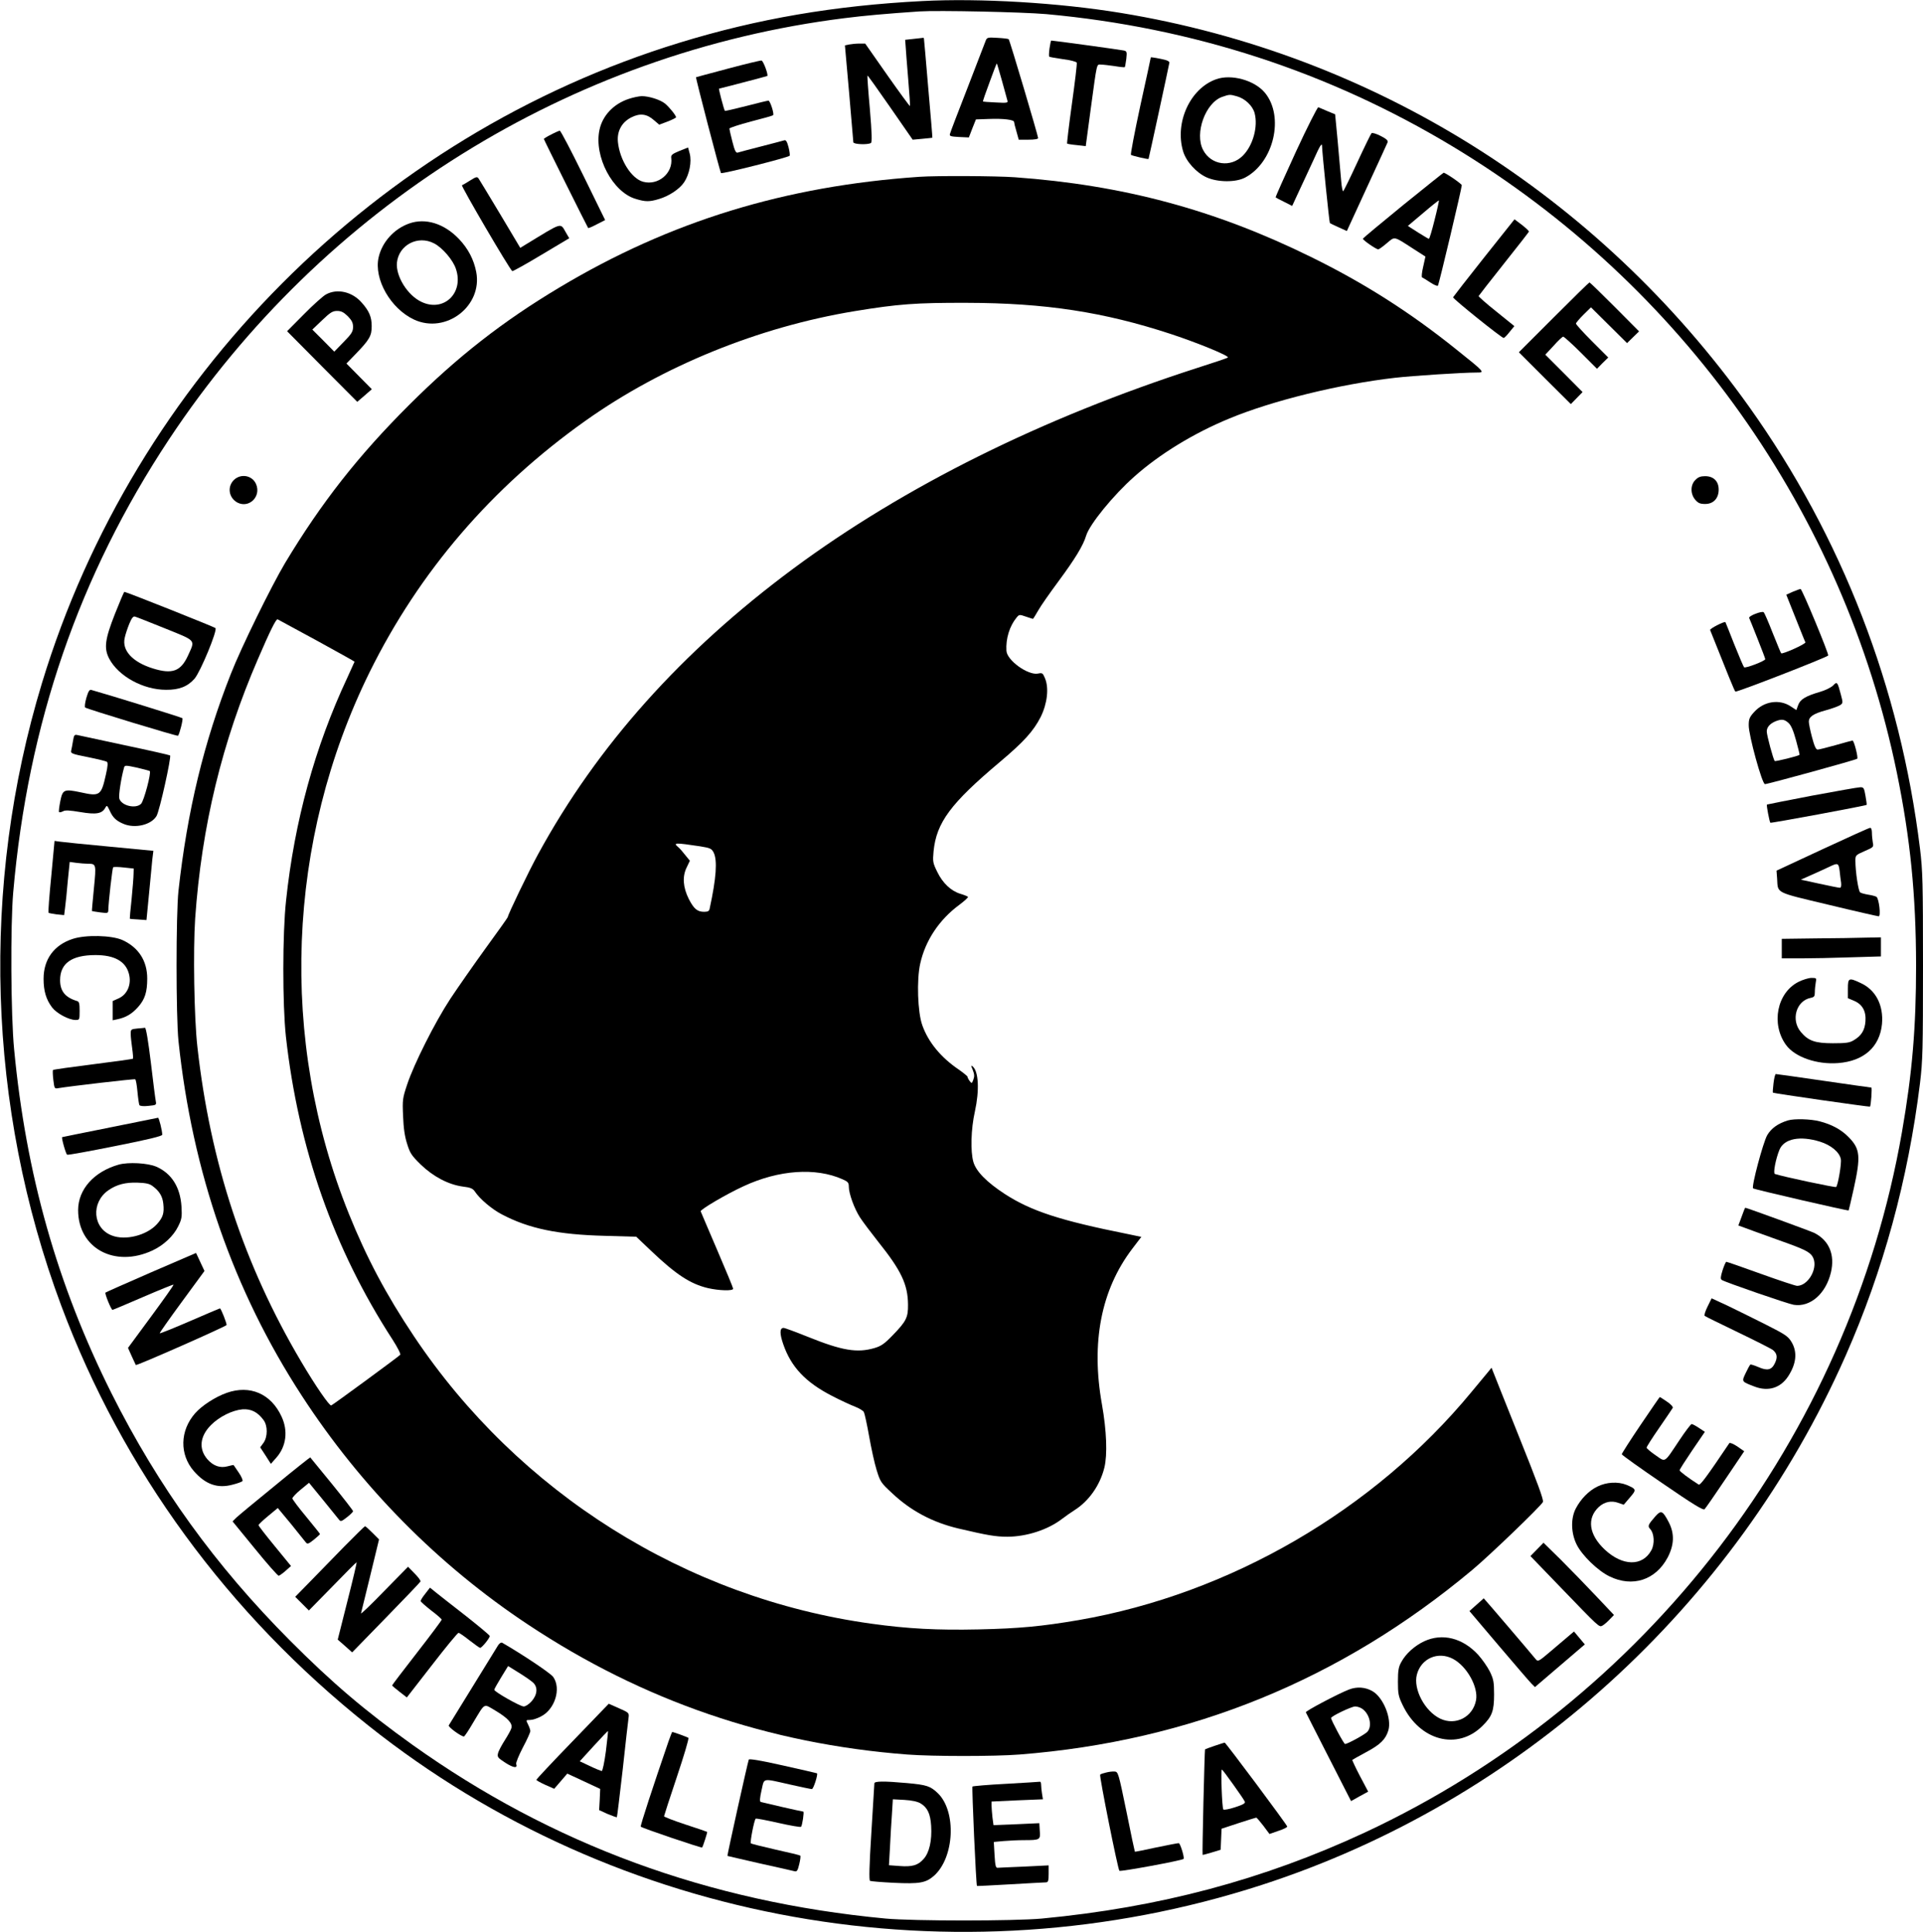 <?xml version="1.0" standalone="no"?>
<!DOCTYPE svg PUBLIC "-//W3C//DTD SVG 20010904//EN"
 "http://www.w3.org/TR/2001/REC-SVG-20010904/DTD/svg10.dtd">
<svg version="1.0" xmlns="http://www.w3.org/2000/svg"
 width="1280pt" height="1286pt" viewBox="0 0 1280 1286"
 preserveAspectRatio="xMidYMid meet">

<g transform="translate(0,1286) scale(0.1,-0.1)"
fill="#000000" stroke="none">
<path d="M6140 12853 c-585 -30 -1098 -118 -1616 -277 -2016 -618 -3629 -2238
-4244 -4261 -411 -1351 -365 -2826 127 -4145 408 -1093 1110 -2054 2046 -2798
1657 -1319 3907 -1720 5943 -1061 1721 557 3151 1853 3889 3524 250 566 416
1173 495 1814 18 149 20 223 20 781 0 557 -2 632 -20 781 -132 1073 -519 2073
-1138 2942 -1004 1408 -2498 2345 -4182 2621 -414 68 -939 99 -1320 79z m825
-87 c974 -89 1880 -384 2706 -882 1523 -918 2599 -2434 2955 -4168 90 -440
127 -813 128 -1281 0 -413 -25 -715 -94 -1111 -354 -2033 -1702 -3790 -3577
-4664 -676 -314 -1366 -498 -2148 -572 -187 -17 -853 -17 -1040 0 -1180 111
-2221 494 -3150 1157 -314 225 -533 411 -815 694 -496 498 -877 1026 -1188
1646 -361 722 -569 1457 -648 2290 -22 224 -25 828 -6 1045 98 1122 438 2110
1037 3015 1026 1550 2668 2575 4495 2804 134 17 280 30 500 45 123 8 686 -4
845 -18z"/>
<path d="M6080 12601 l-55 -6 3 -40 c1 -22 9 -121 17 -219 8 -99 14 -181 12
-182 -2 -2 -70 91 -151 206 l-147 210 -38 0 c-21 0 -52 -3 -68 -6 l-29 -6 28
-316 c15 -174 27 -323 28 -329 0 -14 96 -18 117 -5 8 5 7 61 -7 227 -11 120
-18 221 -16 222 2 2 70 -94 152 -212 l149 -215 65 6 c36 3 66 7 66 7 1 1 -11
148 -27 327 -15 179 -28 328 -29 333 0 4 -3 6 -7 5 -5 -1 -33 -4 -63 -7z"/>
<path d="M6561 12589 c-5 -13 -59 -154 -121 -314 -62 -159 -115 -297 -117
-307 -4 -14 5 -17 60 -20 l66 -3 23 60 24 60 84 3 c98 4 170 -5 170 -20 0 -5
7 -34 16 -64 l15 -54 65 0 c40 0 64 4 64 11 0 15 -189 652 -196 658 -3 3 -36
7 -74 9 -66 4 -70 3 -79 -19z m109 -269 c17 -63 33 -122 36 -131 4 -14 -6 -15
-78 -11 -46 2 -84 5 -85 6 -2 2 18 60 44 129 25 70 47 126 48 125 2 -2 17 -55
35 -118z"/>
<path d="M6986 12539 c-4 -28 -5 -54 -2 -56 3 -3 44 -10 92 -17 49 -6 89 -17
91 -23 3 -7 -12 -130 -32 -274 -20 -144 -34 -263 -32 -265 2 -2 31 -7 64 -10
l60 -7 32 239 c45 330 39 304 70 304 14 0 55 -5 90 -10 35 -6 65 -9 68 -7 2 2
6 27 10 55 5 48 4 51 -18 56 -22 5 -467 66 -481 66 -3 0 -8 -23 -12 -51z"/>
<path d="M7660 12478 c0 -2 -31 -147 -70 -323 -38 -176 -66 -323 -62 -326 8
-6 114 -31 117 -27 2 3 136 622 139 642 0 5 -10 12 -24 16 -36 10 -100 21
-100 18z"/>
<path d="M4845 12403 c-115 -31 -211 -56 -212 -57 -4 -3 160 -631 166 -638 7
-8 445 103 457 115 3 3 0 29 -7 56 -10 38 -17 50 -28 47 -9 -3 -79 -21 -156
-41 -77 -20 -147 -38 -155 -41 -12 -3 -20 14 -35 73 -11 43 -20 82 -20 87 0 5
64 26 143 47 79 20 146 39 148 42 9 8 -20 97 -31 97 -6 0 -73 -16 -149 -36
-76 -19 -139 -34 -141 -32 -6 7 -43 148 -39 148 5 0 318 82 321 84 9 6 -26
101 -38 103 -8 1 -108 -23 -224 -54z"/>
<path d="M8094 12332 c-172 -61 -276 -288 -219 -479 20 -68 88 -143 157 -174
74 -33 194 -34 256 -1 191 101 262 406 132 564 -69 84 -225 127 -326 90z m139
-113 c54 -15 105 -63 118 -112 24 -90 -11 -216 -78 -283 -81 -82 -213 -63
-265 38 -58 111 16 314 127 353 49 17 51 17 98 4z"/>
<path d="M4183 12201 c-101 -34 -174 -113 -193 -207 -37 -176 88 -413 241
-458 65 -20 92 -20 155 -1 68 20 138 67 168 112 35 53 51 136 37 190 l-11 41
-58 -23 c-48 -20 -57 -27 -54 -47 13 -101 -87 -185 -187 -158 -78 21 -156 145
-168 265 -7 72 26 132 90 164 58 29 103 23 151 -20 l34 -29 56 21 c31 12 56
25 56 28 0 13 -47 70 -74 92 -33 26 -107 49 -155 49 -20 -1 -59 -9 -88 -19z"/>
<path d="M8626 11850 c-76 -165 -137 -302 -135 -304 2 -2 28 -16 57 -30 l53
-27 50 108 c28 59 69 149 92 198 45 101 57 118 57 90 1 -44 48 -506 52 -510 2
-2 29 -15 58 -28 l55 -25 132 287 c73 157 135 294 139 303 4 13 -7 23 -46 43
-29 15 -56 23 -61 18 -4 -4 -47 -91 -94 -193 -47 -102 -90 -189 -94 -193 -4
-4 -11 29 -14 73 -4 45 -14 162 -23 260 l-17 179 -51 21 c-28 12 -55 24 -61
26 -5 2 -73 -131 -149 -296z"/>
<path d="M3668 11964 c-27 -13 -48 -27 -48 -29 0 -5 290 -587 295 -593 2 -2
28 9 58 25 l55 28 -146 298 c-80 163 -150 297 -156 297 -6 -1 -32 -12 -58 -26z"/>
<path d="M9340 11495 c-146 -119 -266 -219 -268 -224 -3 -8 88 -71 102 -71 5
0 30 18 57 41 55 46 43 49 176 -37 l81 -52 -15 -68 c-9 -38 -12 -69 -7 -71 5
-2 29 -16 54 -33 24 -16 47 -26 51 -22 7 8 159 649 159 669 0 9 -109 84 -121
83 -2 0 -123 -97 -269 -215z m209 -99 c-17 -69 -34 -126 -38 -126 -3 0 -36 20
-73 43 l-67 43 102 86 c56 48 103 85 105 84 1 -2 -11 -60 -29 -130z"/>
<path d="M3130 11659 c-25 -16 -49 -30 -55 -32 -9 -3 318 -562 335 -572 3 -2
90 46 193 108 l186 111 -21 36 c-41 69 -16 76 -274 -81 l-31 -19 -133 223
c-73 122 -138 229 -144 238 -10 14 -16 13 -56 -12z"/>
<path d="M6120 11683 c-893 -61 -1660 -296 -2395 -736 -378 -226 -678 -460
-1001 -782 -340 -339 -586 -653 -827 -1054 -92 -155 -292 -562 -360 -736 -180
-456 -290 -911 -349 -1445 -17 -157 -17 -834 0 -1000 92 -873 365 -1660 820
-2360 394 -607 909 -1129 1507 -1525 765 -508 1600 -794 2524 -865 172 -13
580 -13 747 0 1138 89 2137 496 3014 1229 117 98 454 422 470 452 7 12 -37
131 -157 430 -91 228 -170 425 -175 439 l-10 25 -21 -26 c-12 -14 -62 -75
-112 -135 -650 -788 -1607 -1344 -2615 -1519 -247 -42 -395 -56 -665 -62 -279
-6 -470 4 -715 38 -1234 171 -2348 871 -3045 1914 -184 275 -315 522 -433 815
-466 1156 -415 2483 138 3605 331 670 813 1231 1437 1674 513 364 1154 625
1794 730 287 47 404 56 744 55 522 -1 913 -61 1360 -208 187 -62 390 -146 378
-156 -4 -4 -96 -35 -203 -69 -1033 -333 -1951 -789 -2692 -1338 -742 -551
-1303 -1178 -1696 -1899 -61 -111 -202 -404 -202 -419 0 -3 -66 -96 -147 -207
-81 -112 -187 -264 -236 -338 -103 -157 -242 -434 -287 -570 -30 -90 -32 -101
-27 -210 3 -80 11 -136 27 -185 19 -62 30 -78 90 -137 84 -81 185 -134 280
-147 51 -6 67 -13 80 -32 33 -50 113 -118 180 -153 180 -95 374 -135 685 -143
l210 -6 100 -95 c165 -157 260 -219 377 -247 74 -17 168 -20 168 -4 0 6 -48
122 -106 257 -58 136 -108 252 -110 258 -5 11 171 115 287 168 233 108 478
125 656 46 37 -16 43 -23 43 -50 0 -45 36 -145 74 -204 18 -28 73 -101 122
-163 153 -191 197 -284 198 -418 1 -86 -12 -111 -102 -204 -55 -57 -77 -72
-121 -85 -116 -34 -216 -17 -442 74 -82 33 -155 60 -163 60 -27 0 -27 -38 -2
-110 52 -150 148 -252 323 -342 59 -31 130 -63 156 -73 26 -10 52 -26 57 -35
5 -9 21 -82 35 -161 14 -79 36 -181 50 -225 24 -78 28 -85 104 -155 123 -116
267 -193 439 -234 196 -46 249 -55 327 -55 127 0 269 46 362 117 23 18 61 44
84 59 96 60 171 166 200 284 21 86 15 245 -16 420 -74 413 -6 763 201 1036
l61 80 -91 19 c-450 90 -642 153 -817 266 -121 79 -192 151 -210 214 -20 70
-16 220 10 335 31 141 25 267 -14 300 -13 11 -13 8 0 -23 11 -28 12 -43 4 -64
-10 -27 -11 -27 -25 -9 -8 11 -14 23 -14 28 0 4 -26 25 -57 47 -120 81 -204
183 -244 296 -31 86 -38 302 -14 409 34 155 127 294 260 392 36 27 62 51 58
54 -5 4 -27 13 -51 20 -62 19 -117 71 -153 145 -30 61 -31 69 -25 137 19 193
114 320 442 596 159 134 223 205 271 299 44 89 56 193 29 257 -15 36 -18 38
-47 32 -66 -13 -207 88 -210 152 -5 80 21 164 67 220 18 22 20 22 63 7 24 -8
45 -15 47 -15 1 0 17 25 34 55 17 31 79 119 136 196 110 149 164 237 184 304
23 75 180 268 320 392 168 150 397 290 633 387 286 119 735 229 1102 271 124
14 451 35 544 35 56 0 57 0 -137 155 -305 245 -612 441 -967 615 -638 314
-1249 478 -1970 530 -126 9 -522 11 -635 3z m-4012 -3087 c138 -76 252 -139
252 -141 0 -1 -22 -49 -48 -106 -216 -461 -352 -956 -408 -1485 -24 -220 -24
-690 -1 -904 83 -744 317 -1412 710 -2018 34 -53 56 -97 51 -101 -21 -20 -448
-333 -459 -337 -12 -5 -105 130 -200 291 -381 644 -605 1324 -691 2095 -22
191 -29 647 -15 855 43 615 179 1176 418 1728 80 186 121 269 131 264 4 -2
121 -66 260 -141z m2552 -1370 c68 -11 76 -15 90 -41 26 -52 18 -169 -26 -372
-3 -18 -11 -23 -37 -23 -45 0 -68 19 -102 85 -39 78 -44 149 -15 209 l22 46
-31 38 c-17 22 -37 45 -46 52 -37 31 -23 31 145 6z"/>
<path d="M9878 11145 c-112 -141 -204 -260 -206 -264 -3 -9 323 -271 337 -271
4 0 22 18 39 40 l32 39 -120 97 c-67 53 -119 100 -118 103 2 4 77 101 168 215
91 114 166 211 167 214 1 4 -20 24 -47 45 l-49 37 -203 -255z"/>
<path d="M2723 11372 c-101 -36 -180 -124 -203 -226 -32 -145 80 -341 237
-414 212 -97 456 91 413 317 -16 83 -54 156 -115 220 -98 103 -223 142 -332
103z m166 -132 c55 -28 127 -111 146 -171 54 -161 -83 -290 -231 -218 -92 44
-170 170 -162 260 12 118 139 185 247 129z"/>
<path d="M10342 10747 l-232 -232 173 -173 173 -172 39 40 39 40 -124 125
-124 124 55 59 c29 33 58 60 64 61 5 0 58 -47 117 -106 l108 -108 37 38 38 37
-108 108 c-59 59 -107 112 -107 118 0 5 23 32 50 59 l50 49 120 -119 120 -119
40 39 40 39 -162 163 c-90 90 -165 163 -168 163 -3 0 -110 -105 -238 -233z"/>
<path d="M2170 10900 c-19 -10 -86 -70 -147 -132 l-112 -113 233 -235 234
-235 49 42 48 42 -85 86 -84 85 60 62 c93 96 109 123 108 188 0 60 -17 100
-66 155 -63 73 -163 96 -238 55z m145 -145 c27 -28 35 -44 35 -71 0 -31 -9
-46 -62 -100 l-63 -65 -73 74 -73 73 65 62 c54 52 70 62 100 62 27 0 43 -8 71
-35z"/>
<path d="M1556 9664 c-45 -46 -33 -119 25 -150 77 -39 158 40 124 122 -25 60
-102 74 -149 28z"/>
<path d="M11285 9665 c-34 -33 -34 -93 -1 -132 19 -22 32 -28 66 -28 55 0 90
37 90 96 0 55 -34 89 -90 89 -30 0 -47 -6 -65 -25z"/>
<path d="M11932 8920 l-42 -19 19 -48 c10 -26 38 -95 61 -153 23 -58 44 -110
47 -116 4 -11 -153 -81 -161 -73 -3 2 -27 63 -56 134 -28 72 -55 134 -60 139
-11 11 -102 -24 -97 -38 3 -6 28 -68 56 -139 28 -70 51 -131 51 -135 0 -12
-133 -63 -141 -54 -4 4 -33 72 -65 152 -31 80 -58 146 -59 148 -6 8 -105 -43
-102 -52 115 -289 161 -403 168 -410 6 -7 600 224 618 240 7 6 -174 444 -184
443 -5 0 -29 -9 -53 -19z"/>
<path d="M765 8773 c-67 -170 -74 -229 -38 -298 62 -117 226 -207 378 -207 88
-1 144 22 190 74 40 47 154 323 139 337 -9 8 -594 241 -606 241 -3 0 -31 -66
-63 -147z m335 -97 c210 -85 200 -73 151 -181 -48 -104 -104 -125 -233 -85
-135 42 -207 119 -188 203 4 21 18 63 30 93 17 41 27 53 39 49 9 -2 99 -38
201 -79z"/>
<path d="M12202 8297 c-13 -13 -51 -32 -85 -42 -99 -29 -134 -50 -148 -89
l-12 -33 -35 23 c-76 52 -180 37 -246 -36 -31 -34 -36 -47 -36 -88 -1 -65 89
-392 108 -392 20 0 605 161 614 169 8 7 -21 121 -31 121 -3 0 -53 -13 -111
-30 -58 -16 -112 -30 -121 -30 -12 0 -22 23 -38 83 -12 45 -21 91 -21 103 0
32 30 53 111 75 41 11 84 27 96 34 21 14 21 16 6 72 -22 84 -25 88 -51 60z
m-298 -249 c18 -16 33 -51 51 -117 14 -51 25 -95 23 -96 -8 -8 -161 -46 -165
-41 -9 9 -53 170 -53 197 0 28 21 52 60 68 39 15 57 13 84 -11z"/>
<path d="M575 8215 c-9 -32 -13 -61 -8 -65 9 -9 614 -193 618 -188 11 14 35
111 29 117 -7 6 -478 152 -606 188 -12 4 -20 -8 -33 -52z"/>
<path d="M486 7928 c-4 -24 -9 -52 -12 -64 -5 -19 3 -23 110 -44 64 -13 121
-27 127 -31 8 -5 7 -28 -6 -85 -31 -140 -40 -147 -166 -119 -113 24 -122 20
-138 -60 -7 -36 -11 -68 -8 -71 3 -3 15 -1 26 5 15 9 44 7 116 -5 105 -18 145
-11 166 29 10 18 12 17 29 -19 21 -47 43 -68 93 -89 77 -32 184 -6 219 53 20
33 100 394 90 403 -4 3 -140 34 -302 68 -162 35 -304 65 -316 68 -18 4 -22 -1
-28 -39z m511 -201 c11 -11 -39 -199 -58 -218 -36 -36 -133 -12 -145 36 -5 22
12 135 32 206 4 15 11 15 85 -1 44 -10 83 -21 86 -23z"/>
<path d="M12060 7563 c-162 -31 -297 -58 -299 -59 -4 -4 17 -115 23 -121 4 -4
635 113 641 119 1 2 -2 29 -8 61 -9 52 -12 57 -36 56 -14 0 -159 -26 -321 -56z"/>
<path d="M12130 7206 l-305 -142 4 -54 c6 -99 -18 -87 342 -173 178 -43 329
-77 334 -77 16 0 2 119 -15 130 -7 4 -32 11 -54 14 -23 4 -47 10 -54 15 -12 7
-32 137 -32 212 0 35 2 37 61 63 60 26 61 27 55 57 -3 18 -6 47 -6 65 0 21 -5
34 -12 33 -7 0 -150 -65 -318 -143z m115 -143 c3 -27 7 -63 10 -80 2 -21 -1
-33 -8 -33 -7 0 -68 12 -136 27 l-124 27 74 33 c41 18 92 42 114 52 58 28 63
27 70 -26z"/>
<path d="M341 7025 c-13 -130 -21 -239 -18 -241 2 -3 27 -7 54 -11 l50 -5 6
48 c4 27 12 107 18 178 l13 128 44 -6 c25 -3 59 -6 76 -6 57 0 57 -2 41 -165
-8 -81 -14 -149 -13 -150 2 -1 27 -5 56 -9 49 -6 52 -6 53 16 1 54 27 279 32
284 3 4 36 3 72 -1 l65 -7 -1 -36 c0 -20 -6 -95 -13 -167 -8 -71 -13 -131 -12
-131 0 -1 26 -4 56 -5 l55 -4 17 175 c9 96 19 200 22 230 l7 56 -293 28 c-161
15 -309 30 -329 33 l-36 5 -22 -237z"/>
<path d="M485 6610 c-125 -40 -195 -136 -195 -266 0 -81 17 -138 57 -191 30
-39 111 -83 156 -83 26 0 27 1 27 60 0 49 -3 62 -17 66 -79 24 -113 66 -113
139 0 112 77 167 236 167 125 0 200 -41 222 -124 19 -70 -10 -139 -70 -165
l-38 -17 0 -64 0 -64 33 7 c56 12 96 36 136 81 46 52 61 100 61 190 0 118 -58
207 -165 256 -72 32 -244 36 -330 8z"/>
<path d="M12088 6613 l-228 -3 0 -65 0 -65 128 0 c70 0 218 3 330 7 l202 6 0
64 0 63 -102 -2 c-57 -2 -205 -4 -330 -5z"/>
<path d="M11972 6324 c-144 -72 -185 -280 -84 -420 59 -81 205 -132 347 -121
171 13 277 107 292 260 11 125 -41 227 -142 273 -79 37 -85 35 -85 -38 l0 -63
40 -17 c56 -23 82 -69 77 -136 -4 -60 -27 -97 -78 -127 -28 -17 -52 -20 -139
-20 -118 0 -164 16 -213 75 -68 80 -31 208 65 227 24 5 28 10 28 38 0 18 3 47
6 64 6 30 5 31 -28 31 -19 0 -58 -12 -86 -26z"/>
<path d="M913 6013 c-41 -4 -43 -6 -43 -36 0 -18 5 -61 10 -97 5 -35 7 -66 5
-68 -2 -2 -121 -19 -265 -37 -144 -18 -264 -35 -267 -38 -3 -3 -2 -33 2 -66 7
-58 8 -60 33 -55 78 13 506 63 512 59 5 -3 11 -40 15 -83 4 -43 10 -83 13 -89
4 -6 28 -9 60 -5 52 5 54 6 49 31 -3 14 -18 131 -33 259 -17 140 -32 231 -39
230 -5 -1 -29 -3 -52 -5z"/>
<path d="M11805 5649 c-4 -33 -6 -62 -4 -63 6 -5 642 -96 646 -93 7 7 15 127
9 127 -4 0 -146 20 -317 45 -171 25 -314 45 -319 45 -4 0 -11 -27 -15 -61z"/>
<path d="M730 5354 c-173 -35 -315 -63 -316 -64 -7 -2 25 -115 33 -117 7 -3
152 24 322 58 217 43 311 66 311 75 0 27 -22 114 -28 113 -4 -1 -149 -30 -322
-65z"/>
<path d="M11900 5401 c-65 -20 -110 -52 -137 -98 -27 -47 -106 -342 -94 -354
7 -7 632 -151 636 -147 1 2 17 67 34 145 47 214 43 264 -32 341 -49 51 -113
86 -194 107 -60 16 -171 19 -213 6z m214 -141 c74 -23 130 -70 139 -116 6 -29
-19 -173 -31 -186 -6 -5 -359 70 -408 87 -13 4 6 102 31 162 31 73 136 94 269
53z"/>
<path d="M790 5107 c-165 -47 -270 -165 -270 -303 0 -254 244 -386 496 -268
73 34 139 96 170 160 24 48 26 63 22 132 -8 128 -65 220 -167 265 -57 25 -186
32 -251 14z m226 -143 c44 -32 66 -68 71 -117 7 -63 -2 -91 -42 -136 -68 -75
-210 -111 -300 -76 -128 48 -141 219 -24 301 56 39 115 54 196 51 54 -2 79 -7
99 -23z"/>
<path d="M11593 4761 l-22 -59 117 -43 c64 -23 163 -59 219 -79 121 -44 150
-62 164 -98 28 -72 -38 -182 -109 -182 -10 0 -119 36 -241 80 -122 44 -225 80
-230 80 -4 0 -15 -25 -25 -56 -14 -45 -15 -58 -5 -65 26 -16 440 -159 478
-165 110 -18 214 73 248 215 28 119 -12 214 -112 264 -25 12 -449 167 -458
167 -2 0 -13 -27 -24 -59z"/>
<path d="M1006 4390 c-165 -72 -301 -132 -304 -135 -6 -6 38 -115 47 -115 3 0
95 39 204 86 109 47 200 84 202 82 3 -2 -65 -98 -149 -212 l-154 -209 25 -56
c14 -31 26 -57 27 -58 6 -6 601 257 604 266 3 9 -37 111 -44 111 -2 0 -92 -38
-200 -85 -108 -47 -199 -83 -201 -81 -2 2 64 96 147 209 l151 206 -28 60 -28
60 -299 -129z"/>
<path d="M11366 4162 c-15 -30 -24 -58 -19 -62 4 -4 105 -53 223 -110 118 -57
223 -110 232 -118 27 -23 31 -48 12 -87 -21 -45 -50 -52 -109 -26 -26 11 -50
19 -54 17 -4 -3 -18 -28 -31 -56 -28 -59 -29 -57 60 -91 90 -34 171 -9 222 68
55 84 63 162 23 229 -23 38 -40 50 -173 117 -81 41 -195 97 -253 125 l-106 49
-27 -55z"/>
<path d="M1510 3588 c-77 -27 -166 -85 -211 -136 -102 -116 -105 -275 -8 -386
77 -88 157 -116 255 -90 33 8 63 19 68 24 4 4 -6 30 -25 57 -18 26 -33 49 -34
50 0 1 -18 -2 -39 -8 -50 -14 -96 2 -135 46 -60 69 -51 154 24 229 56 56 142
98 209 104 57 4 101 -18 140 -71 29 -39 28 -112 0 -152 l-22 -30 36 -55 35
-55 37 42 c65 74 79 177 34 273 -70 152 -210 212 -364 158z"/>
<path d="M10920 3374 c-69 -102 -125 -190 -125 -195 0 -5 122 -92 270 -193
205 -141 273 -182 281 -173 7 7 69 96 138 199 l126 187 -46 32 c-26 17 -49 27
-53 22 -152 -226 -194 -282 -204 -276 -68 43 -127 88 -127 95 0 6 38 65 84
133 l84 123 -39 26 c-21 14 -43 26 -49 26 -5 0 -42 -48 -81 -107 -105 -157
-90 -148 -160 -100 -32 22 -59 45 -59 50 0 5 37 64 83 130 46 67 87 127 91
134 4 7 -11 24 -38 42 -25 17 -46 31 -48 31 -2 -1 -59 -84 -128 -186z"/>
<path d="M1829 2969 c-129 -105 -245 -201 -258 -214 l-23 -23 148 -181 c81
-100 153 -181 159 -181 5 1 26 15 46 33 l36 32 -108 132 c-60 73 -109 136
-108 140 0 5 29 32 64 61 l64 53 88 -106 c48 -59 92 -114 98 -122 11 -14 17
-12 54 17 22 18 41 35 41 38 0 2 -41 53 -91 114 -51 61 -92 116 -93 123 0 6
24 33 55 58 l56 46 94 -115 c52 -64 99 -123 106 -131 11 -14 17 -11 53 17 22
17 40 35 40 40 0 5 -64 87 -141 182 -78 95 -143 174 -144 176 -1 1 -108 -83
-236 -189z"/>
<path d="M10633 2964 c-58 -28 -111 -83 -144 -146 -35 -67 -32 -165 6 -241 36
-72 141 -174 218 -211 153 -75 307 -25 387 125 44 84 47 159 8 235 -41 78 -51
83 -90 39 -49 -56 -52 -64 -33 -85 26 -29 30 -98 7 -140 -59 -109 -192 -107
-311 5 -105 99 -120 207 -39 283 37 34 83 44 128 28 l38 -13 41 48 c45 52 44
56 -22 84 -57 23 -134 19 -194 -11z"/>
<path d="M2290 2563 c-74 -76 -178 -182 -230 -236 l-95 -97 46 -46 45 -45 157
160 c86 89 158 161 161 161 2 0 -25 -116 -61 -257 l-65 -258 48 -42 48 -43
226 232 c124 127 227 235 229 240 2 6 -16 30 -40 54 l-43 44 -159 -162 c-87
-90 -156 -156 -154 -148 2 8 30 122 62 253 l58 239 -44 44 c-24 24 -46 44 -49
44 -3 0 -66 -62 -140 -137z"/>
<path d="M10231 2546 l-44 -45 191 -198 c268 -278 266 -277 288 -265 11 6 32
24 48 41 l29 30 -121 128 c-66 70 -172 179 -234 241 l-114 112 -43 -44z"/>
<path d="M2831 2251 c-17 -21 -31 -43 -31 -49 0 -5 32 -33 70 -63 39 -29 70
-57 70 -61 0 -5 -74 -104 -165 -221 -91 -117 -165 -214 -165 -217 1 -3 23 -22
49 -42 l49 -38 167 215 c91 118 171 215 177 215 6 0 38 -22 73 -50 35 -27 67
-50 71 -50 11 0 64 65 64 79 0 5 -71 64 -157 132 -87 68 -177 138 -199 156
l-42 34 -31 -40z"/>
<path d="M9828 2177 l-47 -42 195 -230 c107 -126 205 -240 218 -253 l23 -23
166 142 166 142 -36 43 -36 43 -32 -27 c-18 -15 -72 -61 -120 -102 -85 -72
-88 -74 -104 -54 -34 42 -343 404 -345 404 0 -1 -22 -20 -48 -43z"/>
<path d="M9480 1934 c-64 -30 -123 -83 -153 -139 -18 -32 -22 -57 -22 -130 0
-80 3 -97 31 -155 114 -239 366 -305 532 -139 64 63 77 100 77 209 0 84 -4
102 -28 152 -16 32 -51 82 -78 112 -103 112 -238 146 -359 90z m191 -117 c93
-49 170 -188 154 -275 -21 -113 -136 -172 -239 -123 -103 50 -180 197 -155
293 28 108 141 157 240 105z"/>
<path d="M3316 1908 c-14 -23 -316 -513 -329 -534 -6 -10 82 -74 101 -74 4 0
31 40 60 90 84 139 68 130 150 82 82 -49 115 -85 106 -116 -3 -12 -23 -48 -44
-81 -21 -33 -42 -72 -45 -87 -6 -24 -2 -30 49 -63 55 -35 83 -38 72 -8 -3 8
17 57 44 109 28 52 50 102 50 110 0 8 -7 28 -15 44 -15 30 -15 30 13 30 15 0
48 10 72 23 94 47 137 187 82 264 -18 25 -207 151 -339 227 -7 4 -18 -3 -27
-16z m231 -248 c34 -30 31 -80 -8 -125 -18 -20 -40 -35 -53 -35 -24 0 -196 98
-196 111 0 5 21 42 46 83 l46 75 71 -44 c39 -24 81 -53 94 -65z"/>
<path d="M8980 1613 c-73 -28 -292 -144 -288 -152 2 -4 70 -139 152 -299 l149
-292 57 32 57 31 -55 104 c-30 57 -52 106 -51 107 2 2 43 25 91 51 96 51 131
86 149 145 24 79 -33 220 -106 262 -47 27 -103 31 -155 11z m88 -129 c50 -35
68 -118 32 -154 -19 -19 -131 -80 -147 -80 -8 0 -93 159 -93 173 0 12 134 76
160 77 14 0 36 -7 48 -16z"/>
<path d="M3811 1268 c-133 -137 -241 -253 -241 -256 0 -4 27 -19 60 -34 l59
-26 44 51 43 50 110 -51 109 -51 -3 -71 -4 -70 57 -26 c32 -13 59 -23 61 -21
2 2 19 145 39 318 19 173 36 328 39 345 4 31 2 33 -64 62 l-68 30 -241 -250z
m222 -66 c-10 -74 -22 -132 -28 -132 -5 1 -41 15 -78 33 l-68 32 93 102 c51
56 94 101 95 99 1 -1 -5 -62 -14 -134z"/>
<path d="M4450 1268 c-104 -303 -189 -562 -185 -568 6 -9 405 -144 409 -139 5
7 36 102 33 104 -1 1 -66 24 -144 49 -79 26 -143 51 -143 55 0 3 38 121 85
261 47 140 82 257 77 261 -6 5 -99 39 -108 39 -1 0 -12 -28 -24 -62z"/>
<path d="M8085 1238 c-33 -11 -62 -22 -64 -24 -3 -3 -20 -697 -16 -702 1 -1
28 6 61 16 l59 18 3 70 3 70 112 37 c62 20 116 37 119 37 3 0 24 -24 47 -54
l41 -55 60 21 c34 11 60 24 58 29 -6 18 -410 559 -416 558 -4 0 -34 -10 -67
-21z m124 -258 c39 -54 74 -106 77 -114 4 -11 -13 -20 -65 -37 -39 -13 -74
-19 -78 -15 -9 8 -18 266 -10 266 3 0 37 -45 76 -100z"/>
<path d="M4984 1146 c-8 -22 -145 -639 -142 -641 2 -1 99 -23 216 -50 117 -26
221 -49 231 -52 15 -4 21 4 31 47 7 28 10 54 7 57 -3 3 -77 21 -164 40 -87 20
-161 38 -165 42 -7 6 22 155 32 164 3 3 70 -10 150 -28 80 -18 148 -30 152
-26 8 7 22 101 15 101 -8 0 -270 60 -283 64 -8 3 -7 25 5 78 20 85 -1 81 195
37 70 -16 134 -29 140 -29 11 0 42 99 34 105 -2 1 -104 25 -226 52 -150 34
-225 46 -228 39z"/>
<path d="M7362 1060 c-18 -4 -36 -10 -39 -14 -7 -7 117 -627 128 -640 7 -7
415 68 427 79 8 7 -22 105 -32 105 -7 0 -75 -13 -152 -29 -76 -17 -139 -29
-140 -28 -1 1 -27 121 -56 267 -53 257 -55 265 -79 267 -13 1 -39 -2 -57 -7z"/>
<path d="M5820 988 c0 -7 -9 -155 -20 -328 -14 -220 -16 -316 -9 -321 6 -3 77
-9 159 -13 169 -8 212 -1 266 46 137 121 152 428 27 550 -50 48 -74 56 -206
68 -155 14 -217 13 -217 -2z m307 -133 c46 -27 66 -69 71 -150 6 -97 -12 -178
-50 -220 -37 -43 -77 -54 -163 -47 l-68 5 7 121 c3 67 9 165 13 220 l6 98 76
-4 c50 -3 88 -11 108 -23z"/>
<path d="M6697 985 c-119 -6 -220 -15 -224 -18 -5 -6 24 -659 30 -662 1 -1
101 4 222 11 121 7 228 13 238 13 14 1 17 11 17 57 l0 56 -162 -8 c-90 -4
-169 -7 -178 -8 -12 -1 -16 16 -20 85 l-5 87 65 6 c36 3 97 6 135 6 108 0 111
2 106 62 l-3 51 -153 -7 -152 -6 -7 52 c-3 29 -6 65 -6 79 l0 26 171 8 171 7
-6 37 c-3 20 -6 46 -6 59 0 12 -3 21 -7 21 -5 -1 -106 -7 -226 -14z"/>
</g>
</svg>

